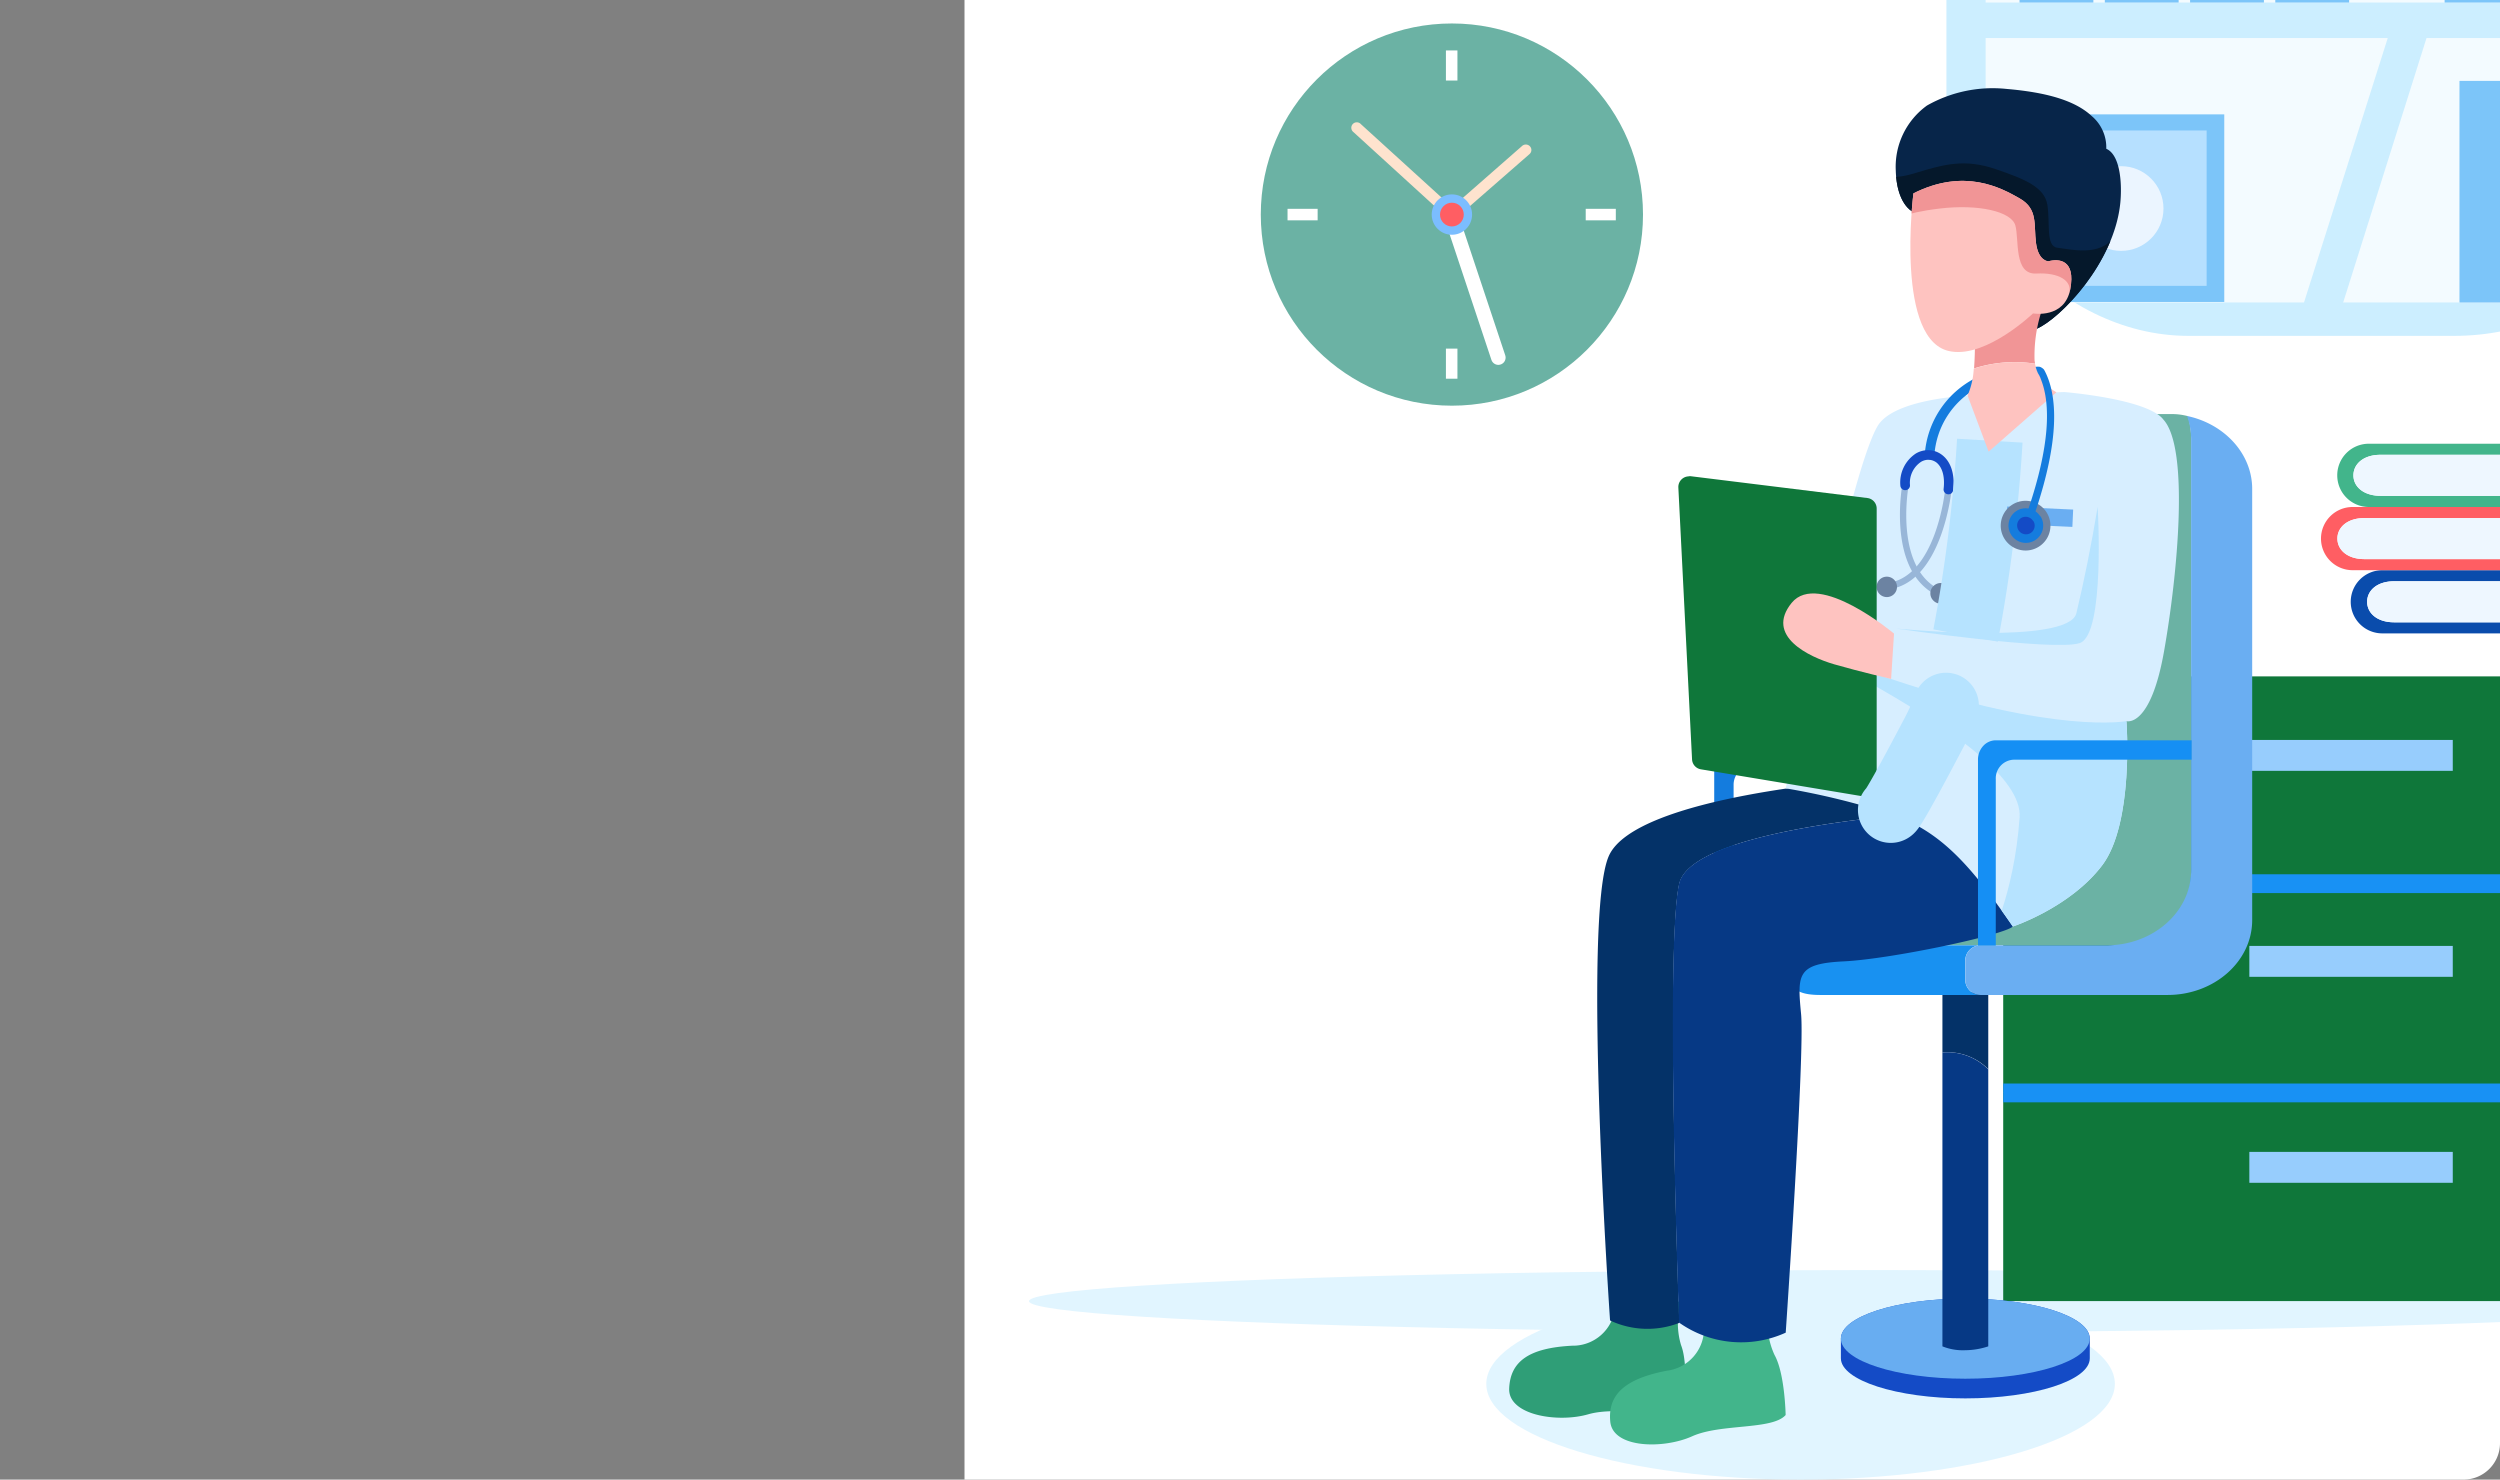 <svg viewBox="0 0 343 203" xmlns="http://www.w3.org/2000/svg" xmlns:xlink="http://www.w3.org/1999/xlink"><rect x="0" y="0" width="343" height="203" fill="#808080" stroke="none"/><clipPath id="a"><path d="m132.33 0h210.67v203h-210.67z"/></clipPath><clipPath id="b"><path d="m270.46 54.18-.63.12s-10 .41-12.22 4.15-5.53 18.26-5.53 18.26l-7.08 31.45a101.33 101.33 0 0 1 14.48 3.56c6.85 2.32 11 7.15 16.68 15.4 0 0 7.87-2.6 12.26-8.4s3.33-19.78 3.33-19.78 3.28 1 5.15-9.54 3.51-27.89-.08-31.83c-2.14-2.85-13.58-3.78-13.58-3.78z"/></clipPath><clipPath id="c"><path d="m262.35 29s-2.11-1-2.25-5.59a10.36 10.36 0 0 1 4.28-8.93 18.28 18.28 0 0 1 10.91-2.28c5.38.46 9.37 1.55 11.69 3.72a5.61 5.61 0 0 1 2 4.49c2 .88 2.16 5 1.93 7.39-.8 8.25-8.23 15.92-11.5 17.32l-3.69-5.12z"/></clipPath><clipPath id="d"><path d="m262.52 26.53s-2.61 20.62 5.24 21.7c4.91.77 11.17-5.23 11.17-5.23s4.34.77 5.11-3.32-1.6-4.21-3-3.83c0 0-1.38 0-1.7-2.52s.29-4.66-2.23-6.1-7.57-4.23-14.59-.7z"/></clipPath><g clip-path="url(#a)"><path d="m5 0h333a5 5 0 0 1 5 5v193a5 5 0 0 1 -5 5h-333a5 5 0 0 1 -5-5v-193a5 5 0 0 1 5-5z" fill="#fff"/><ellipse cx="247.04" cy="189.87" fill="#e1f5ff" rx="43.12" ry="13.13"/><ellipse cx="257.09" cy="178.52" fill="#e1f5ff" rx="115.91" ry="4.27"/><path d="m237.85 102.37h23v2.63h-20.33a2.67 2.67 0 0 0 -2.67 2.66v22.84h-2.66v-25.5a2.66 2.66 0 0 1 2.66-2.66z" fill="#147cde"/><path d="m274.84 92.8h93.89v28.57h-93.89z" fill="#0f773a"/><path d="m274.84 121.37h93.89v28.57h-93.89z" fill="#0f773a"/><path d="m274.84 149.94h93.89v28.57h-93.89z" fill="#0f773a"/><path d="m308.61 101.52h27.91v4.24h-27.91z" fill="#97cdfd"/><path d="m308.61 129.78h27.91v4.24h-27.91z" fill="#97cdfd"/><path d="m308.61 158.04h27.91v4.24h-27.91z" fill="#97cdfd"/><path d="m274.84 119.95h93.89v2.58h-93.89z" fill="#1891f4"/><path d="m274.84 148.66h93.89v2.58h-93.89z" fill="#1891f4"/><path d="m324.77 82.57c0-1.56 1.38-2.82 3.71-2.82h37.72a3.57 3.57 0 0 1 .66-1.52h-40a4.34 4.34 0 0 0 -4.34 4.34 4.33 4.33 0 0 0 4.34 4.33h40s-.43-.3-.72-1.52h-37.66c-2.33 0-3.71-1.25-3.71-2.81z" fill="#0a4cac"/><path d="m366.2 79.75h-37.72c-2.33 0-3.71 1.26-3.71 2.82 0 1.55 1.38 2.81 3.71 2.81h37.66a11.75 11.75 0 0 1 -.25-2.64 12.5 12.5 0 0 1 .31-2.99z" fill="#eef7ff"/><path d="m320.69 73.89c0-1.55 1.38-2.81 3.71-2.81h37.72a3.52 3.52 0 0 1 .66-1.52h-40a4.34 4.34 0 0 0 -4.34 4.33 4.34 4.34 0 0 0 4.34 4.34h40s-.43-.3-.71-1.52h-37.67c-2.33 0-3.71-1.26-3.71-2.82z" fill="#ff5e63"/><path d="m362.12 71.08h-37.72c-2.33 0-3.71 1.26-3.71 2.81 0 1.56 1.38 2.82 3.71 2.82h37.67a11.8 11.8 0 0 1 -.26-2.65 13 13 0 0 1 .31-2.98z" fill="#eef7ff"/><path d="m322.89 65.22c0-1.56 1.38-2.82 3.71-2.82h37.72a3.57 3.57 0 0 1 .66-1.52h-39.98a4.33 4.33 0 0 0 -4.33 4.34 4.34 4.34 0 0 0 4.33 4.34h40a2.66 2.66 0 0 1 -.71-1.53h-37.68c-2.34-.03-3.72-1.26-3.72-2.81z" fill="#42b58b"/><path d="m364.33 62.4h-37.73c-2.33 0-3.71 1.26-3.71 2.82 0 1.55 1.38 2.81 3.71 2.81h37.67a11.75 11.75 0 0 1 -.25-2.64 12 12 0 0 1 .31-2.99z" fill="#eef7ff"/><path d="m221.6 179.35a5.81 5.81 0 0 1 -5.87 5.28c-6 .3-8.52 2.18-8.67 5.87s6.71 4.74 10.85 3.54 11 .68 13.11-1.13c0 0 .68-5.65-.38-8.36a10.49 10.49 0 0 1 0-6z" fill="#2f9e77"/><path d="m233.79 182.06a5.81 5.81 0 0 1 -5.09 6c-5.85 1.12-8.13 3.34-7.77 7s7.3 3.77 11.23 2 11-.84 12.83-2.92c0 0-.1-5.69-1.52-8.23a10.48 10.48 0 0 1 -.84-6z" fill="#42b58b"/><path d="m300.63 60.27v59.16c0 5.67-4.2 10.27-9.38 10.27h-30.47a10.71 10.71 0 0 1 -2.45-.28 11.31 11.31 0 0 1 -.2-3.18v-59.16c0-5.67 4.2-10.27 9.38-10.27h30.49a8.5 8.5 0 0 1 2.19.29 11 11 0 0 1 .44 3.17z" fill="#6bb2a4"/><path d="m269.64 178.17c-9.43 0-17.07 2.46-17.07 5.5v2.69c0 3 7.64 5.5 17.07 5.5s17.08-2.46 17.08-5.5v-2.69c0-3.04-7.65-5.5-17.08-5.5z" fill="#144bc6"/><ellipse cx="269.64" cy="183.66" fill="#68adf1" rx="17.07" ry="5.5"/><path d="m272.79 146.69v-10.54h-6.29v8.25a7.88 7.88 0 0 1 6.29 2.29z" fill="#043268"/><path d="m266.5 144.4v40.32a7.51 7.51 0 0 0 3.14.53 10.2 10.2 0 0 0 3.15-.53v-38a7.88 7.88 0 0 0 -6.29-2.32z" fill="#063985"/><path d="m271.74 136.51h-22c-5.16 0-4.37-2.49-4.37-7.09a13 13 0 0 0 2.71.28h23.65a2.1 2.1 0 0 0 -2.1 2.1v2.62a2.1 2.1 0 0 0 2.11 2.09z" fill="#1891f1"/><path d="m309 67.08v59.16c0 5.67-5.2 10.27-11.62 10.27h-25.64a2.1 2.1 0 0 1 -2.1-2.1v-2.61a2.1 2.1 0 0 1 2.1-2.1h17.26c6.42 0 11.62-4.6 11.62-10.27v-59.16a9.41 9.41 0 0 0 -.56-3.2c5.12 1.08 8.94 5.17 8.94 10.01z" fill="#6aaef2"/><path d="m230.4 121.24c1.39-5.93 20.65-8.53 31.37-9.52l-6.19-4.72s-31.15 2.17-34.84 10.42.16 63.75.16 63.75a12.07 12.07 0 0 0 9.5.33s-1.93-52.01 0-60.26z" fill="#043268"/><path d="m277 123.46-15.26-11.74c-10.72 1-30 3.59-31.37 9.52-1.93 8.25 0 60.22 0 60.22a14.75 14.75 0 0 0 14.63 1.38s2.63-38.25 2.11-43.7-.59-6.93 5.85-7.24 21.88-3.58 23.2-4.78.84-3.66.84-3.66z" fill="#063985"/><path d="m270.46 54.18-.63.12s-10 .41-12.22 4.15-5.53 18.26-5.53 18.26l-7.08 31.45a101.33 101.33 0 0 1 14.48 3.56c6.85 2.32 11 7.15 16.68 15.4 0 0 7.87-2.6 12.26-8.4s3.33-19.78 3.33-19.78 3.28 1 5.15-9.54 3.51-27.89-.08-31.83c-2.14-2.85-13.58-3.78-13.58-3.78z" fill="#d7eeff"/><g clip-path="url(#b)" fill="#b6e3ff"><path d="m287.8 69.55s1.06 17.51-2.46 18.68-25.25-2-25.25-2 23.73 2.34 24.79-2.1 1.99-9.03 2.92-14.58z"/><path d="m293.19 100.28-1.47-1.34s-9.57 1.84-32.26-5.78 18.4 8.13 17.63 19-4.3 17.31-4.3 17.31l6 1.76 4-1.76s7.26-5.57 7.61-6.35 3.27-11.35 3.27-11.35z"/></g><path d="m265.4 62.42a.66.66 0 1 1 -1.32-.08 12.78 12.78 0 0 1 6.92-10.45c.35.09.71.18 1.07.25a2.63 2.63 0 0 1 -.47.79 3.73 3.73 0 0 1 -.36.32 11.42 11.42 0 0 0 -5.84 9.17z" fill="#147cde"/><path d="m261 66.5a.44.44 0 0 1 .86.14s-2.11 11.43 4.5 14.36a.44.44 0 0 1 -.35.8c-7.26-3.21-5.01-15.27-5.01-15.3z" fill="#98b6d8"/><path d="m266.88 67.09a.45.45 0 0 1 .48-.4.45.45 0 0 1 .4.48s-1.29 13.34-9.18 13.73a.44.44 0 0 1 -.48-.39.45.45 0 0 1 .4-.48c7.15-.35 8.38-12.9 8.38-12.94z" fill="#98b6d8"/><path d="m262.05 66.56a.65.65 0 0 1 -.63.69.66.66 0 0 1 -.69-.62 4.75 4.75 0 0 1 2.16-4.43 3.36 3.36 0 0 1 1.78-.44 3.19 3.19 0 0 1 1.73.62c1.11.81 1.86 2.43 1.57 4.88a.64.64 0 0 1 -.75.55.66.66 0 0 1 -.56-.7c.23-1.91-.28-3.11-1-3.67a1.93 1.93 0 0 0 -1-.36 2 2 0 0 0 -1.07.27 3.45 3.45 0 0 0 -1.54 3.21z" fill="#144bc6"/><path d="m267.27 80.41a1.4 1.4 0 0 0 -2 0 1.39 1.39 0 0 0 0 2 1.41 1.41 0 0 0 2 0 1.39 1.39 0 0 0 0-2z" fill="#6c83a2"/><path d="m259.87 79.54a1.4 1.4 0 0 0 -2 0 1.4 1.4 0 1 0 2 0z" fill="#6c83a2"/><path d="m231.91 65.33 24.3 3a1.45 1.45 0 0 1 1.27 1.44v38.06a1.46 1.46 0 0 1 -1.45 1.46h-.24l-22.43-3.74a1.45 1.45 0 0 1 -1.21-1.36l-1.88-37.3a1.46 1.46 0 0 1 1.38-1.53 1.13 1.13 0 0 1 .26-.03z" fill="#0f773a"/><path d="m259.86 86.93s-10.38-8.73-14.05-4.21 2.34 7.41 5.87 8.43 7.78 2 7.78 2z" fill="#fec3c0"/><circle cx="199.2" cy="29.44" fill="#6bb2a4" r="26.22"/><path d="m199.2 30.19a.74.74 0 0 1 -.5-.2l-13-11.86a.75.75 0 1 1 1-1.11l12.54 11.41 9.62-8.43a.77.77 0 0 1 1.06.09.74.74 0 0 1 -.07 1.05l-10.15 8.86a.76.76 0 0 1 -.5.19z" fill="#fee3ce"/><path d="m198.38 47.83h1.58v4.13h-1.58z" fill="#fff"/><path d="m198.38 6.92h1.58v4.13h-1.58z" fill="#fff"/><path d="m176.65 28.65h4.13v1.58h-4.13z" fill="#fff"/><path d="m217.56 28.65h4.13v1.58h-4.13z" fill="#fff"/><path d="m199.2 29.92 6.37 19.14" fill="none" stroke="#fff" stroke-linecap="round" stroke-linejoin="round" stroke-width="2"/><circle cx="199.2" cy="29.44" fill="#7bbdff" r="2.77"/><circle cx="199.2" cy="29.44" fill="#ff5e63" r="1.63"/><rect fill="#cef" height="86.62" rx="33.19" width="102.87" x="267.05" y="-40.54"/><path d="m272.43-35.93h92.57v36.28h-92.57z" fill="#f3fbff"/><path d="m272.43 5.22h92.57v36.28h-92.57z" fill="#f3fbff"/><path d="m328.14 3.51-12.64 39.91h5.38l12.29-39z" fill="#cef"/><g fill="#7cc5f9"><path d="m277.08-30.05h10.13v30.4h-10.13z"/><path d="m288.78-30.05h10.13v30.4h-10.13z"/><path d="m300.48-30.05h10.13v30.4h-10.13z"/><path d="m312.17-30.05h10.13v30.4h-10.13z"/><path d="m337.44 11.1h10.13v30.4h-10.13z"/><path d="m335.4-1.97h17.6v2.32h-17.6z"/><path d="m277.01 15.69h28.16v25.74h-28.16z"/></g><path d="m279.43 17.9h23.32v21.32h-23.32z" fill="#b6e0ff"/><circle cx="291.02" cy="28.61" fill="#ebf5ff" r="5.81"/><path d="m300.69 101.57v2.66h-24.43a2.56 2.56 0 0 0 -2.44 2.66v22.85h-2.44v-25.51a2.77 2.77 0 0 1 .71-1.88 2.34 2.34 0 0 1 1.73-.78z" fill="#158ff4"/><path d="m267 96.8a30.84 30.84 0 0 1 -1.53 3.48c-6 11.44-6.06 10.86-6.06 10.86" fill="none" stroke="#b6e3ff" stroke-linecap="round" stroke-linejoin="round" stroke-width="9"/><path d="m273 60.46a209 209 0 0 1 -3.32 26.73" fill="none" stroke="#b6e3ff" stroke-miterlimit="10" stroke-width="9"/><path d="m278.78 66.41h2.38v9.06h-2.38z" fill="#6aaef2" transform="matrix(.046 -.999 .999 .046 196.11 347.32)"/><path d="m262.35 29s-2.11-1-2.25-5.59a10.36 10.36 0 0 1 4.28-8.93 18.28 18.28 0 0 1 10.91-2.28c5.38.46 9.37 1.55 11.69 3.72a5.61 5.61 0 0 1 2 4.49c2 .88 2.16 5 1.93 7.39-.8 8.25-8.23 15.92-11.5 17.32l-3.69-5.12z" fill="#072549"/><g clip-path="url(#c)"><path d="m259.16 23.66s-.32 1.29 3.69.06 6.78-1.93 10.91-.53 6.71 2.5 7.13 4.87-.26 5.75 1.38 5.93 5.91 1.29 7.73-1.49c0 0-4 9.66-4.15 9.66s-6.36 4.68-6.36 4.68l-2.49-.53-8-2.63-8.5-11.74-1.5-5.77z" fill="#05182b"/></g><path d="m279.2 49.9c0-.16-.05-.32-.06-.48a20 20 0 0 1 .86-6.42l-4.21-3.87-5 3.94a47.9 47.9 0 0 1 .05 7.48 18.22 18.22 0 0 1 8.36-.65z" fill="#f19596"/><path d="m279.2 49.9a18.13 18.13 0 0 0 -8.4.68 10.68 10.68 0 0 1 -.85 3.69l2.89 7.7 9.3-8.15a6 6 0 0 1 -2.94-3.92z" fill="#fec3c0"/><path d="m262.52 26.53s-2.61 20.62 5.24 21.7c4.91.77 11.17-5.23 11.17-5.23s4.34.77 5.11-3.32-1.6-4.21-3-3.83c0 0-1.38 0-1.7-2.52s.29-4.66-2.23-6.1-7.57-4.23-14.59-.7z" fill="#fec3c0"/><g clip-path="url(#d)"><path d="m259.86 30.24s1-1 6.29-1.63 9.83.4 10.36 2.33-.24 6.76 2.87 6.59 5 1 4.5 2.77l1 .2-.68-7.27-4.81-7.55-5.33-2.08h-11.96z" fill="#f19596"/></g><path d="m278.64 68.79a3.41 3.41 0 1 1 -2.57.46 3.4 3.4 0 0 1 2.57-.46z" fill="#6c83a2"/><path d="m279.92 70.84a2.37 2.37 0 0 0 -3.26-.74 2.38 2.38 0 1 0 3.29.72z" fill="#147cde"/><path d="m278.94 71.47a1.21 1.21 0 0 0 -1.67-.38 1.22 1.22 0 0 0 1.32 2.05 1.2 1.2 0 0 0 .37-1.68z" fill="#144bc6"/><path d="m280.52 50.86-.08-.14-.07-.08a1.46 1.46 0 0 0 -.49-.31 1.94 1.94 0 0 0 -.59 0 4.86 4.86 0 0 0 .33.9 4 4 0 0 1 .38.77l.05.14c1.31 3.37 1.19 9-1.77 17.74a.52.52 0 0 0 .31.65.51.51 0 0 0 .66-.31c3.31-9.87 3.09-15.89 1.27-19.36z" fill="#147cde"/></g></svg>